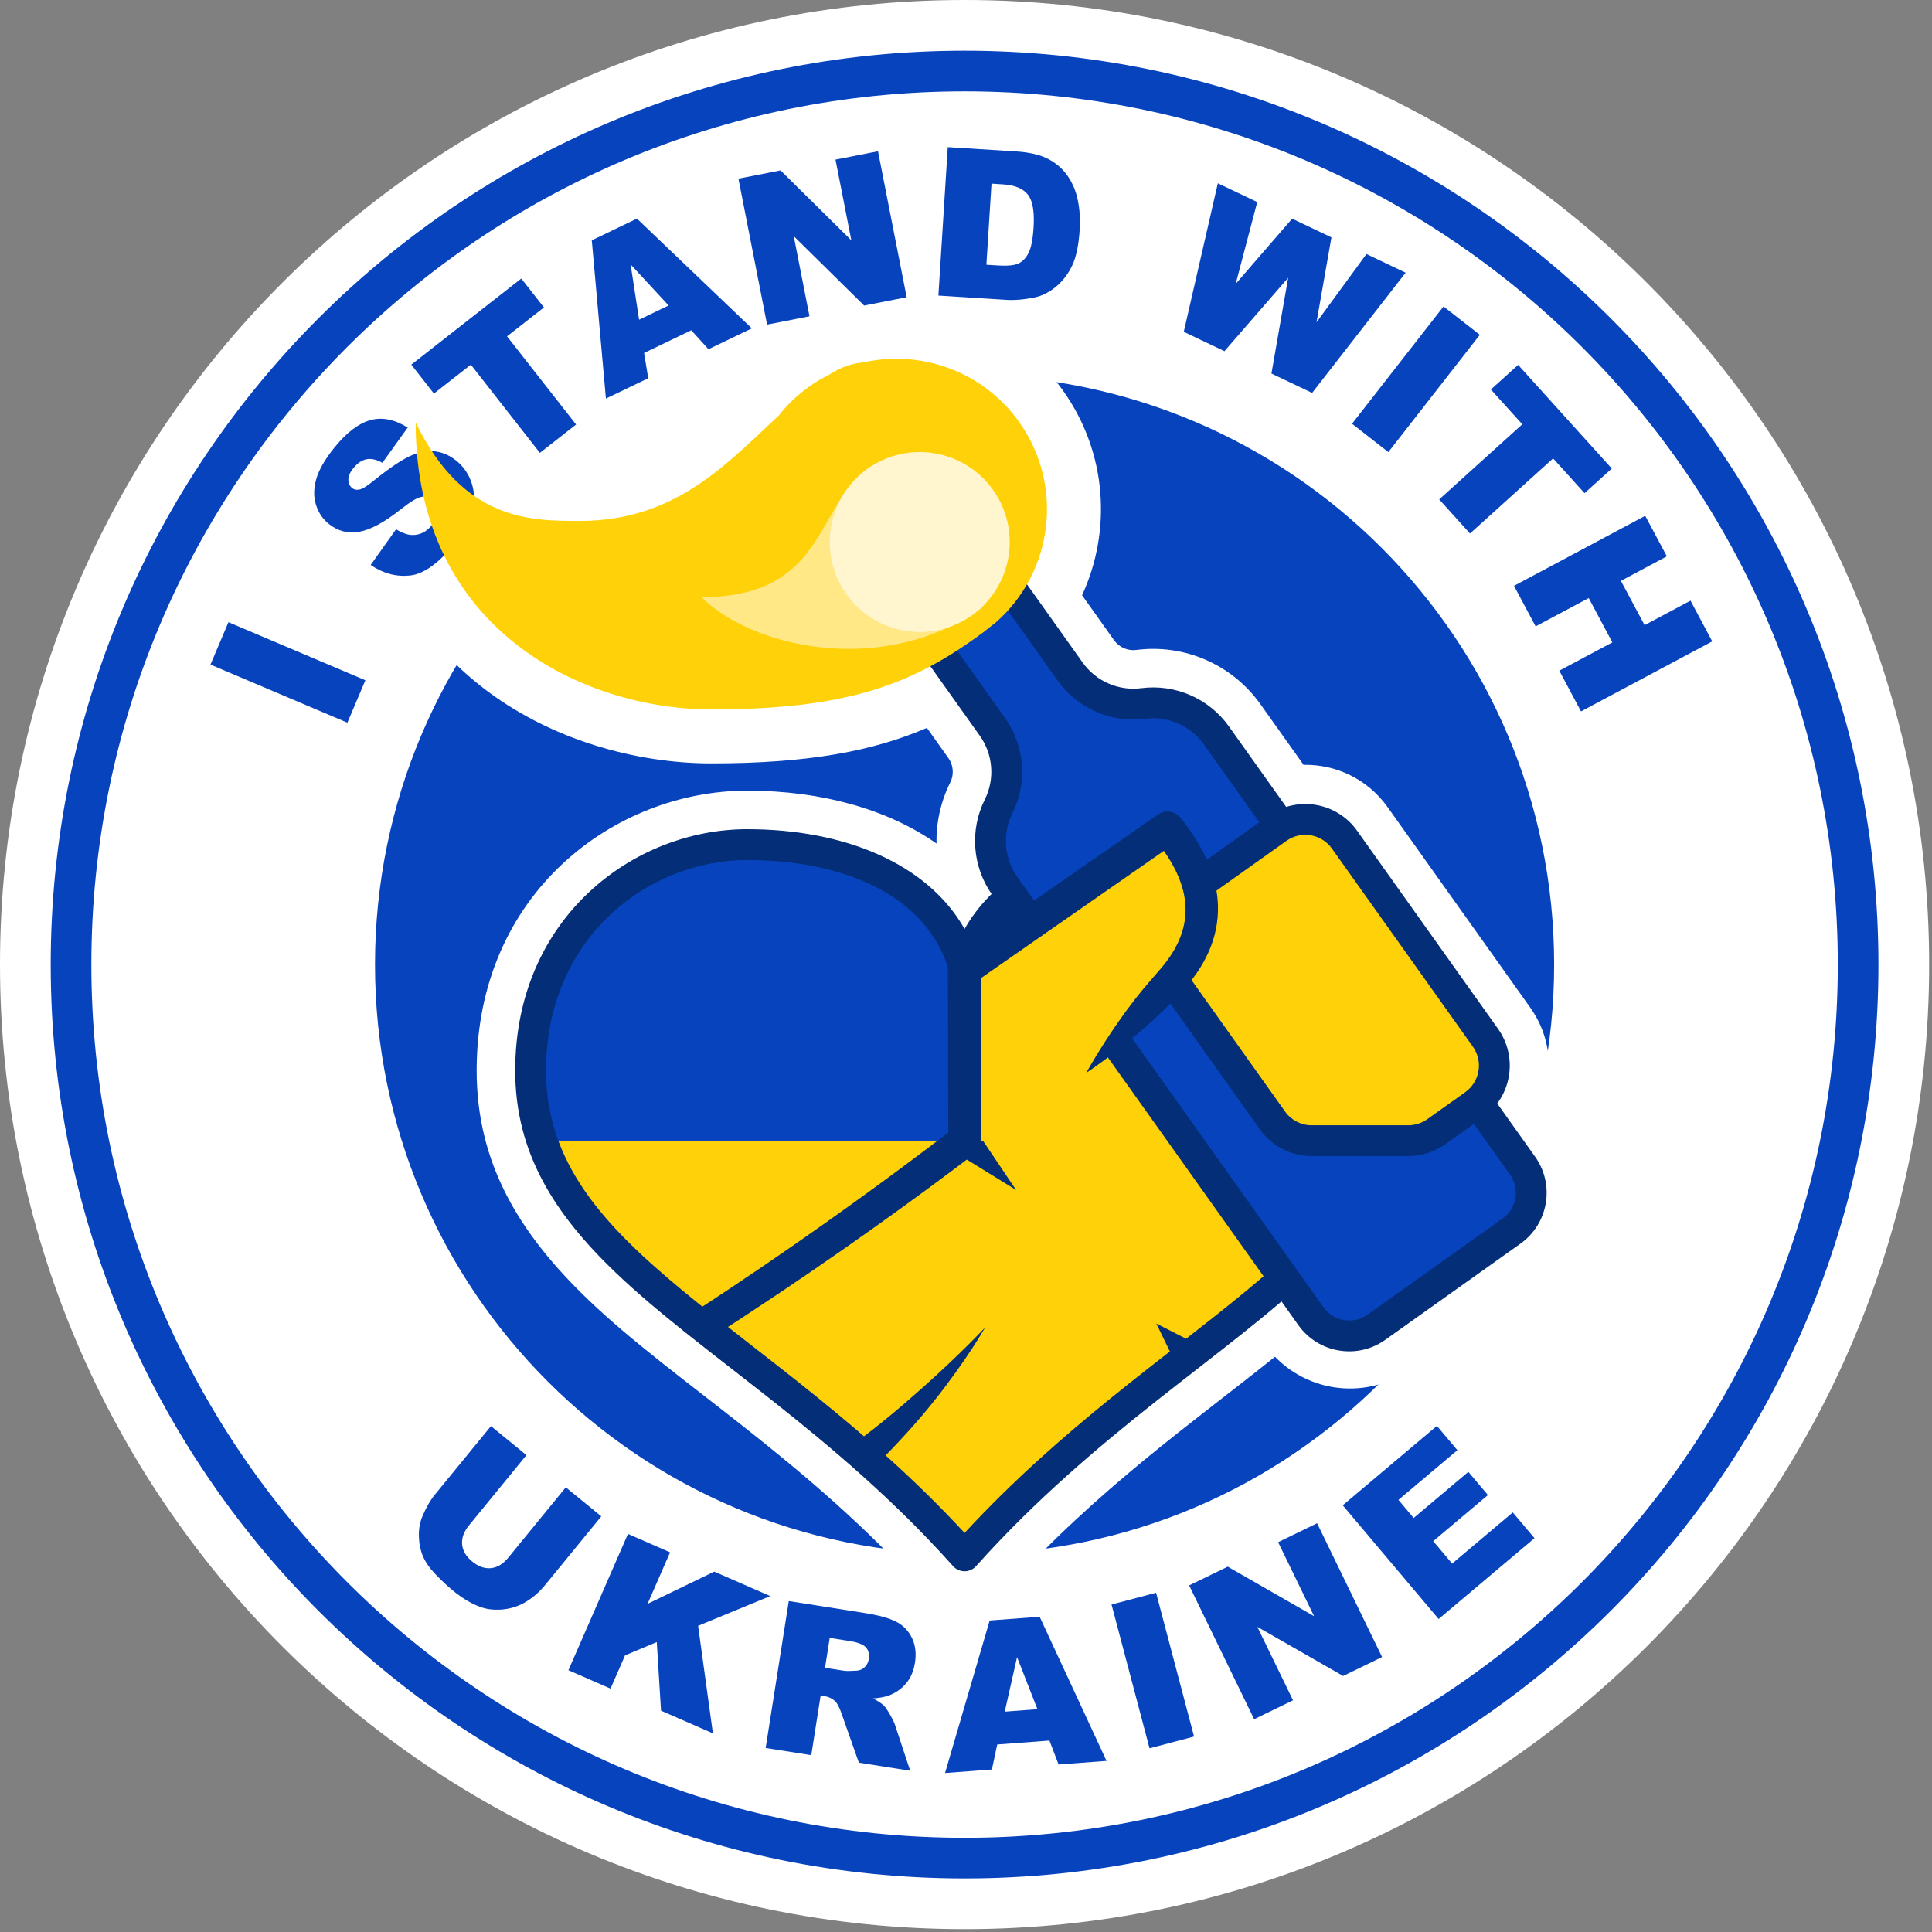 <svg width="231" height="231" viewBox="0 0 231 231" fill="none" xmlns="http://www.w3.org/2000/svg">
<rect x="0" y="0" width="231" height="231" fill="#808080" stroke="none"/>
<g clip-path="url(#clip0_15_394)">
<path d="M115.33 230.659C179.024 230.659 230.659 179.024 230.659 115.33C230.659 51.635 179.024 0 115.33 0C51.635 0 0 51.635 0 115.33C0 179.024 51.635 230.659 115.33 230.659Z" fill="white"/>
<path d="M115.33 224.596C175.676 224.596 224.596 175.676 224.596 115.33C224.596 54.983 175.676 6.063 115.33 6.063C54.984 6.063 6.063 54.983 6.063 115.33C6.063 175.676 54.984 224.596 115.33 224.596Z" fill="#0843BE"/>
<path d="M115.33 219.737C172.992 219.737 219.737 172.992 219.737 115.33C219.737 57.667 172.992 10.923 115.33 10.923C57.667 10.923 10.923 57.667 10.923 115.33C10.923 172.992 57.667 219.737 115.33 219.737Z" fill="white"/>
<path d="M115.33 185.821C154.261 185.821 185.821 154.261 185.821 115.33C185.821 76.398 154.261 44.838 115.33 44.838C76.398 44.838 44.839 76.398 44.839 115.33C44.839 154.261 76.398 185.821 115.33 185.821Z" fill="#0843BE"/>
<path fill-rule="evenodd" clip-rule="evenodd" d="M96.01 39.145C94.983 39.668 93.985 40.274 93.018 40.96C91.229 42.232 89.662 43.703 88.326 45.319C83.316 50.04 78.531 55.83 69.348 55.83C66.885 55.83 63.755 56.082 60.8 54.272C58.87 53.09 57.11 51.018 55.51 47.702C54.202 44.992 51.194 43.545 48.26 44.216C45.326 44.887 43.246 47.497 43.246 50.507C43.246 80.182 67.238 91.276 85.046 91.276C96.69 91.276 104.403 89.796 110.827 87.031L113.394 90.639C114 91.49 114.087 92.607 113.622 93.542L113.621 93.543C112.47 95.856 111.926 98.367 111.976 100.859C106.125 96.756 98.221 94.535 89.338 94.535C73.531 94.535 56.992 106.763 56.992 128C56.992 139.138 62.11 147.532 70.404 155.471C80.689 165.315 96.397 174.532 110.519 190.326C111.744 191.695 113.493 192.478 115.33 192.478C117.166 192.478 118.915 191.695 120.14 190.326C131.044 178.131 142.906 169.885 152.447 162.22C154.287 164.121 156.698 165.4 159.338 165.845C162.603 166.395 165.953 165.626 168.65 163.706C173.113 160.531 179.661 155.872 184.123 152.696C186.821 150.777 188.645 147.865 189.196 144.6C189.746 141.335 188.976 137.986 187.057 135.288L184.453 131.628C184.713 130.926 184.909 130.197 185.034 129.449C185.564 126.309 184.824 123.087 182.978 120.493C178.487 114.182 170.39 102.803 165.9 96.492C163.507 93.129 159.699 91.371 155.863 91.45L150.701 84.195C147.333 79.462 141.631 76.969 135.87 77.712H135.869C134.832 77.845 133.807 77.397 133.201 76.546L129.375 71.169C132.93 63.468 132.379 54.13 127.118 46.728C121.339 38.595 111.483 35.061 102.292 36.931C100.231 37.16 98.12 37.847 96.01 39.145Z" fill="white"/>
<mask id="mask0_15_394" style="mask-type:alpha" maskUnits="userSpaceOnUse" x="63" y="101" width="105" height="86">
<path fill-rule="evenodd" clip-rule="evenodd" d="M115.5 186.186C139.195 159.624 167.244 151.407 167.244 128.181C167.244 111.113 154.095 101.178 141.422 101.178C128.748 101.178 118.173 106.195 115.5 116.063C112.827 106.195 102.252 101.178 89.578 101.178C76.905 101.178 63.756 111.113 63.756 128.181C63.756 151.407 91.806 159.624 115.5 186.186Z" fill="#042E77"/>
</mask>
<g mask="url(#mask0_15_394)">
<path d="M173.25 96.422H57.445V136.381H173.25V96.422Z" fill="#0843BE"/>
<path d="M173.25 136.381H57.445V188.387H173.25V136.381Z" fill="#FED108"/>
</g>
<path fill-rule="evenodd" clip-rule="evenodd" d="M115.33 186.025C128.591 171.193 143.214 162.08 153.546 152.881C147.968 145.042 138.79 132.144 133.349 124.496C134.949 122.753 137.272 120.223 139.791 117.479C144.443 112.411 145.586 106.42 139.589 99.014L115.33 115.878L115.343 136.372C115.343 136.372 101.284 147.303 83.867 158.503C93.308 166.003 104.752 174.195 115.33 186.025Z" fill="#FED108"/>
<path fill-rule="evenodd" clip-rule="evenodd" d="M138.256 158.249L140.788 163.469L143.422 160.889L138.256 158.249Z" fill="#042E77"/>
<path fill-rule="evenodd" clip-rule="evenodd" d="M114.065 137.701L121.485 142.276L116.62 135.042L114.065 137.701Z" fill="#042E77"/>
<path fill-rule="evenodd" clip-rule="evenodd" d="M104.409 175.501C107.222 172.73 109.69 170.014 111.676 167.519C115.667 162.506 117.786 158.715 117.786 158.715C117.786 158.715 114.888 161.859 110.142 166.065C107.826 168.118 105.12 170.432 102.022 172.69L104.409 175.501Z" fill="#042E77"/>
<path fill-rule="evenodd" clip-rule="evenodd" d="M113.955 187.254C114.305 187.645 114.805 187.869 115.33 187.869C115.855 187.869 116.354 187.645 116.704 187.254C130.921 171.354 146.715 162.052 157.068 152.141C164.381 145.141 169.058 137.82 169.058 128C169.058 109.737 154.915 99.144 141.322 99.144C129.666 99.144 119.767 103.262 115.33 111.066C110.893 103.262 100.994 99.144 89.338 99.144C75.744 99.144 61.601 109.737 61.601 128C61.601 137.82 66.278 145.141 73.591 152.141C83.944 162.052 99.738 171.354 113.955 187.254ZM115.33 183.284C103.762 170.762 91.33 162.353 81.653 154.341C72.131 146.457 65.288 139.061 65.288 128C65.288 112.116 77.515 102.831 89.338 102.831C101.105 102.831 111.069 107.221 113.551 116.361C113.768 117.164 114.498 117.721 115.33 117.721C116.162 117.721 116.891 117.164 117.109 116.361C119.591 107.221 129.555 102.831 141.322 102.831C153.145 102.831 165.371 112.116 165.371 128C165.371 139.061 158.528 146.457 149.006 154.341C139.329 162.353 126.898 170.762 115.33 183.284Z" fill="#042E77"/>
<path fill-rule="evenodd" clip-rule="evenodd" d="M136.693 84.111C133.294 84.549 129.931 83.079 127.943 80.287C124.64 75.644 119.988 69.106 119.988 69.106L110.696 75.718C110.696 75.718 115.349 82.256 118.652 86.898C120.639 89.69 120.925 93.35 119.398 96.418L119.398 96.419C117.87 99.486 118.157 103.146 120.144 105.939C128.127 117.159 148.731 146.114 156.742 157.372C158.539 159.898 162.043 160.488 164.568 158.691C169.145 155.435 176.146 150.453 180.723 147.196C183.248 145.399 183.839 141.895 182.042 139.37C174.031 128.112 153.427 99.156 145.444 87.936C143.457 85.144 140.093 83.674 136.694 84.111C136.694 84.111 136.694 84.111 136.693 84.111Z" fill="#0843BE"/>
<path fill-rule="evenodd" clip-rule="evenodd" d="M136.458 82.283C133.733 82.634 131.038 81.456 129.446 79.217C126.142 74.575 121.49 68.037 121.49 68.037C120.9 67.208 119.749 67.014 118.919 67.604L109.628 74.216C108.798 74.806 108.604 75.957 109.194 76.787C109.194 76.787 113.846 83.325 117.15 87.967C118.742 90.205 118.972 93.138 117.748 95.596C117.748 95.597 117.747 95.597 117.747 95.597C115.916 99.274 116.26 103.661 118.642 107.008C126.625 118.227 147.229 147.183 155.24 158.441C157.627 161.796 162.282 162.581 165.637 160.193C170.214 156.937 177.215 151.955 181.792 148.698C185.147 146.311 185.931 141.656 183.544 138.301C175.533 127.043 154.929 98.087 146.946 86.868C144.564 83.521 140.533 81.758 136.458 82.283H136.458ZM136.928 85.94C136.929 85.94 136.929 85.94 136.93 85.94C139.653 85.589 142.349 86.767 143.941 89.005L180.54 140.438C181.746 142.135 181.35 144.487 179.654 145.694C175.077 148.95 168.076 153.932 163.499 157.189C161.804 158.396 159.451 157.999 158.244 156.303L121.646 104.87C120.054 102.632 119.824 99.699 121.048 97.24C121.048 97.24 121.048 97.24 121.048 97.24C122.879 93.563 122.535 89.176 120.154 85.829L113.267 76.151L119.554 71.677L126.441 81.355C128.823 84.702 132.855 86.465 136.928 85.94Z" fill="#042E77"/>
<path fill-rule="evenodd" clip-rule="evenodd" d="M160.755 100.392C158.915 97.805 155.325 97.2 152.738 99.041C146.392 103.557 135.846 111.061 135.846 111.061C135.846 111.061 147.644 127.641 152.147 133.97C153.225 135.486 154.971 136.386 156.831 136.386C160.195 136.386 165.577 136.386 168.383 136.386C169.578 136.386 170.743 136.014 171.716 135.321C172.9 134.479 174.621 133.255 176.256 132.092C178.843 130.251 179.447 126.661 177.607 124.075C173.133 117.787 165.23 106.68 160.755 100.392Z" fill="#FED108"/>
<path fill-rule="evenodd" clip-rule="evenodd" d="M162.257 99.323C159.826 95.907 155.086 95.108 151.67 97.539C145.323 102.055 134.777 109.559 134.777 109.559C133.947 110.15 133.753 111.301 134.343 112.13C134.343 112.13 146.141 128.71 150.645 135.04C152.069 137.041 154.374 138.23 156.831 138.23C160.195 138.23 165.577 138.23 168.383 138.23C169.961 138.23 171.5 137.738 172.785 136.824C173.969 135.982 175.69 134.758 177.325 133.594C180.741 131.163 181.54 126.423 179.109 123.006L162.257 99.323ZM159.253 101.461L176.105 125.144C177.355 126.901 176.944 129.339 175.187 130.59L170.648 133.82C169.986 134.29 169.195 134.543 168.383 134.543H156.831C155.567 134.543 154.382 133.932 153.649 132.902L138.417 111.494L153.807 100.543C155.564 99.293 158.002 99.704 159.253 101.461Z" fill="#042E77"/>
<path fill-rule="evenodd" clip-rule="evenodd" d="M83.867 158.503C101.284 147.303 115.343 136.372 115.343 136.372L115.33 115.878L139.589 99.014C145.586 106.42 144.443 112.411 139.791 117.479C135.138 122.547 129.872 128.284 129.872 128.284" fill="#FED108"/>
<path fill-rule="evenodd" clip-rule="evenodd" d="M84.864 160.054C90.728 156.31 96.216 152.595 100.92 149.308C110.28 142.766 116.545 137.919 116.545 137.919C117.023 137.548 117.303 136.976 117.302 136.371L117.326 116.923L139.159 101.733C140.813 104.099 141.638 106.283 141.74 108.343C141.886 111.25 140.58 113.84 138.427 116.227C137.797 116.963 137.138 117.697 136.518 118.457C135.887 119.232 135.283 120.007 134.715 120.783C133.756 122.096 132.914 123.329 132.194 124.442C130.718 126.728 129.872 128.284 129.872 128.284C129.872 128.284 131.349 127.308 133.501 125.642C134.549 124.83 135.706 123.886 136.932 122.819C137.657 122.187 138.378 121.518 139.096 120.823C139.801 120.141 140.475 119.422 141.155 118.732C144.097 115.584 145.766 112.074 145.622 108.174C145.505 105.009 144.165 101.542 141.132 97.764C140.478 96.956 139.31 96.79 138.455 97.384L114.19 114.238C113.652 114.611 113.331 115.225 113.332 115.879L113.38 135.412C111.464 136.887 106.057 141.001 98.727 146.19C94.081 149.479 88.663 153.201 82.869 156.953L84.864 160.054Z" fill="#042E77"/>
<path d="M67.649 177.831L71.893 181.302L65.18 189.51C64.515 190.324 63.759 190.988 62.914 191.504C62.069 192.02 61.155 192.327 60.171 192.426C59.186 192.524 58.307 192.44 57.533 192.172C56.456 191.803 55.338 191.145 54.18 190.198C53.51 189.65 52.818 189.005 52.102 188.264C51.387 187.522 50.878 186.794 50.573 186.081C50.269 185.366 50.106 184.573 50.085 183.698C50.063 182.824 50.194 182.048 50.477 181.37C50.931 180.279 51.434 179.395 51.987 178.719L58.7 170.512L62.944 173.983L56.07 182.387C55.456 183.139 55.184 183.896 55.255 184.659C55.325 185.422 55.73 186.106 56.469 186.71C57.201 187.309 57.946 187.571 58.702 187.495C59.459 187.419 60.15 186.999 60.775 186.235L67.649 177.831Z" fill="#0843BE"/>
<path d="M75.082 183.404L80.118 185.604L77.427 191.763L85.399 187.911L92.091 190.835L83.469 194.389L85.238 207.248L79.035 204.538L78.528 196.334L74.737 197.921L72.998 201.901L67.962 199.701L75.082 183.404Z" fill="#0843BE"/>
<path d="M91.546 208.998L94.311 191.43L103.359 192.855C105.037 193.118 106.297 193.464 107.138 193.892C107.98 194.319 108.611 194.965 109.031 195.829C109.452 196.694 109.575 197.685 109.398 198.803C109.245 199.778 108.905 200.586 108.378 201.228C107.851 201.87 107.19 202.353 106.394 202.678C105.887 202.884 105.215 203.016 104.379 203.073C104.992 203.39 105.43 203.68 105.691 203.943C105.868 204.118 106.11 204.471 106.415 205.002C106.72 205.533 106.916 205.936 107.004 206.213L108.827 211.719L102.691 210.753L100.636 204.928C100.378 204.175 100.122 203.672 99.867 203.419C99.518 203.085 99.096 202.88 98.601 202.802L98.121 202.726L96.999 209.857L91.546 208.998ZM98.644 199.407L100.933 199.767C101.18 199.806 101.672 199.802 102.409 199.754C102.779 199.738 103.102 199.601 103.376 199.342C103.65 199.082 103.818 198.76 103.878 198.376C103.967 197.809 103.856 197.345 103.544 196.985C103.233 196.625 102.581 196.367 101.59 196.211L99.206 195.836L98.644 199.407Z" fill="#0843BE"/>
<path d="M125.477 208.11L119.235 208.578L118.596 211.57L112.995 211.99L118.33 193.755L124.306 193.307L132.302 210.542L126.568 210.972L125.477 208.11ZM124.04 204.361L121.603 198.133L120.133 204.654L124.04 204.361Z" fill="#0843BE"/>
<path d="M132.901 191.843L138.226 190.436L142.769 207.63L137.444 209.037L132.901 191.843Z" fill="#0843BE"/>
<path d="M142.181 189.561L146.797 187.318L157.119 193.241L152.82 184.392L157.478 182.128L165.251 198.124L160.592 200.388L150.334 194.515L154.602 203.299L149.953 205.557L142.181 189.561Z" fill="#0843BE"/>
<path d="M160.544 179.981L171.804 170.488L174.252 173.391L167.203 179.334L169.025 181.495L175.563 175.982L177.902 178.755L171.363 184.268L173.623 186.948L180.876 180.833L183.472 183.913L172.008 193.578L160.544 179.981Z" fill="#0843BE"/>
<path d="M25.164 79.463L27.315 74.393L43.687 81.338L41.537 86.408L25.164 79.463Z" fill="#0843BE"/>
<path d="M44.317 67.553L47.354 63.284C48.086 63.731 48.733 63.959 49.298 63.969C50.214 63.982 51.003 63.581 51.664 62.764C52.159 62.154 52.396 61.569 52.377 61.007C52.359 60.446 52.161 60.013 51.784 59.707C51.426 59.416 50.979 59.314 50.441 59.399C49.904 59.484 49.046 59.996 47.868 60.936C45.929 62.467 44.288 63.349 42.944 63.582C41.595 63.821 40.38 63.503 39.299 62.627C38.589 62.051 38.085 61.302 37.787 60.379C37.489 59.455 37.494 58.434 37.803 57.315C38.111 56.196 38.849 54.917 40.015 53.478C41.446 51.713 42.865 50.633 44.272 50.238C45.68 49.844 47.172 50.139 48.747 51.124L45.721 55.339C45.012 54.942 44.378 54.8 43.818 54.913C43.257 55.026 42.733 55.385 42.244 55.988C41.842 56.484 41.644 56.943 41.651 57.365C41.657 57.787 41.812 58.12 42.113 58.364C42.333 58.543 42.615 58.6 42.959 58.535C43.304 58.481 43.861 58.141 44.629 57.515C46.543 55.975 48.033 54.968 49.099 54.494C50.165 54.02 51.152 53.846 52.06 53.973C52.967 54.099 53.797 54.468 54.552 55.079C55.437 55.797 56.056 56.704 56.406 57.8C56.756 58.896 56.769 60.04 56.442 61.233C56.116 62.426 55.41 63.691 54.325 65.03C52.421 67.379 50.65 68.64 49.011 68.812C47.373 68.983 45.809 68.564 44.317 67.553Z" fill="#0843BE"/>
<path d="M49.176 43.6L62.328 33.301L65.036 36.759L60.623 40.215L68.88 50.759L64.552 54.148L56.296 43.602L51.883 47.058L49.176 43.6Z" fill="#0843BE"/>
<path d="M82.65 39.49L77.009 42.205L77.506 45.223L72.445 47.659L70.757 28.735L76.156 26.137L89.892 39.263L84.71 41.757L82.65 39.49ZM79.944 36.525L75.401 31.616L76.413 38.224L79.944 36.525Z" fill="#0843BE"/>
<path d="M88.29 21.362L93.325 20.373L101.791 28.738L99.896 19.083L104.979 18.086L108.405 35.537L103.322 36.535L94.905 28.235L96.786 37.818L91.715 38.813L88.29 21.362Z" fill="#0843BE"/>
<path d="M113.319 17.591L121.466 18.105C123.073 18.206 124.356 18.506 125.318 19.004C126.279 19.503 127.057 20.179 127.651 21.035C128.246 21.892 128.654 22.87 128.876 23.969C129.098 25.069 129.172 26.224 129.095 27.435C128.975 29.332 128.667 30.789 128.169 31.807C127.671 32.825 127.017 33.663 126.206 34.321C125.394 34.979 124.541 35.398 123.647 35.576C122.424 35.823 121.324 35.916 120.347 35.854L112.199 35.34L113.319 17.591ZM118.55 21.957L117.938 31.654L119.282 31.739C120.428 31.811 121.251 31.735 121.751 31.512C122.252 31.288 122.659 30.868 122.974 30.252C123.288 29.636 123.49 28.617 123.579 27.197C123.698 25.316 123.473 24.009 122.903 23.276C122.333 22.543 121.338 22.133 119.918 22.043L118.55 21.957Z" fill="#0843BE"/>
<path d="M145.611 21.916L150.321 24.159L147.748 33.937L154.494 26.145L159.193 28.382L157.409 38.537L163.378 30.374L168.066 32.606L156.883 46.98L152.02 44.664L154.018 33.214L146.4 41.989L141.537 39.674L145.611 21.916Z" fill="#0843BE"/>
<path d="M172.593 36.645L176.936 40.033L165.998 54.056L161.655 50.668L172.593 36.645Z" fill="#0843BE"/>
<path d="M181.515 43.629L192.714 56.024L189.456 58.968L185.698 54.81L175.761 63.788L172.077 59.711L182.014 50.732L178.256 46.573L181.515 43.629Z" fill="#0843BE"/>
<path d="M196.71 61.671L199.298 66.519L193.807 69.45L196.635 74.747L202.126 71.817L204.724 76.686L189.035 85.06L186.436 80.191L192.782 76.804L189.955 71.506L183.608 74.894L181.021 70.045L196.71 61.671Z" fill="#0843BE"/>
<path fill-rule="evenodd" clip-rule="evenodd" d="M103.212 43.337C110.082 41.784 117.526 44.37 121.858 50.465C127.254 58.058 125.919 68.418 119.058 74.426L117.612 75.567C109.342 81.7 101.633 84.823 85.046 84.823C70.021 84.823 49.698 75.545 49.698 50.507C55.42 62.364 63.593 62.283 69.348 62.283C80.764 62.283 86.879 55.464 93.127 49.668C94.138 48.377 95.355 47.217 96.757 46.22C97.503 45.69 98.275 45.225 99.078 44.844L99.21 44.752C100.558 43.891 101.898 43.437 103.212 43.337Z" fill="#FED108"/>
<path fill-rule="evenodd" clip-rule="evenodd" d="M103.736 56.041C97.446 60.702 98.626 71.394 83.867 71.394C89.737 77.264 104.98 80.993 116.916 73.025C122.667 69.185 110.025 51.38 103.736 56.041Z" fill="#FFE885"/>
<path fill-rule="evenodd" clip-rule="evenodd" d="M103.736 56.041C108.576 52.601 115.297 53.738 118.737 58.578C122.177 63.418 121.04 70.14 116.2 73.579C111.36 77.019 104.638 75.882 101.199 71.042C97.759 66.203 98.896 59.48 103.736 56.041Z" fill="#FFF6CF"/>
</g>
<defs>
<clipPath id="clip0_15_394">
<rect width="231" height="231" fill="white"/>
</clipPath>
</defs>
</svg>
